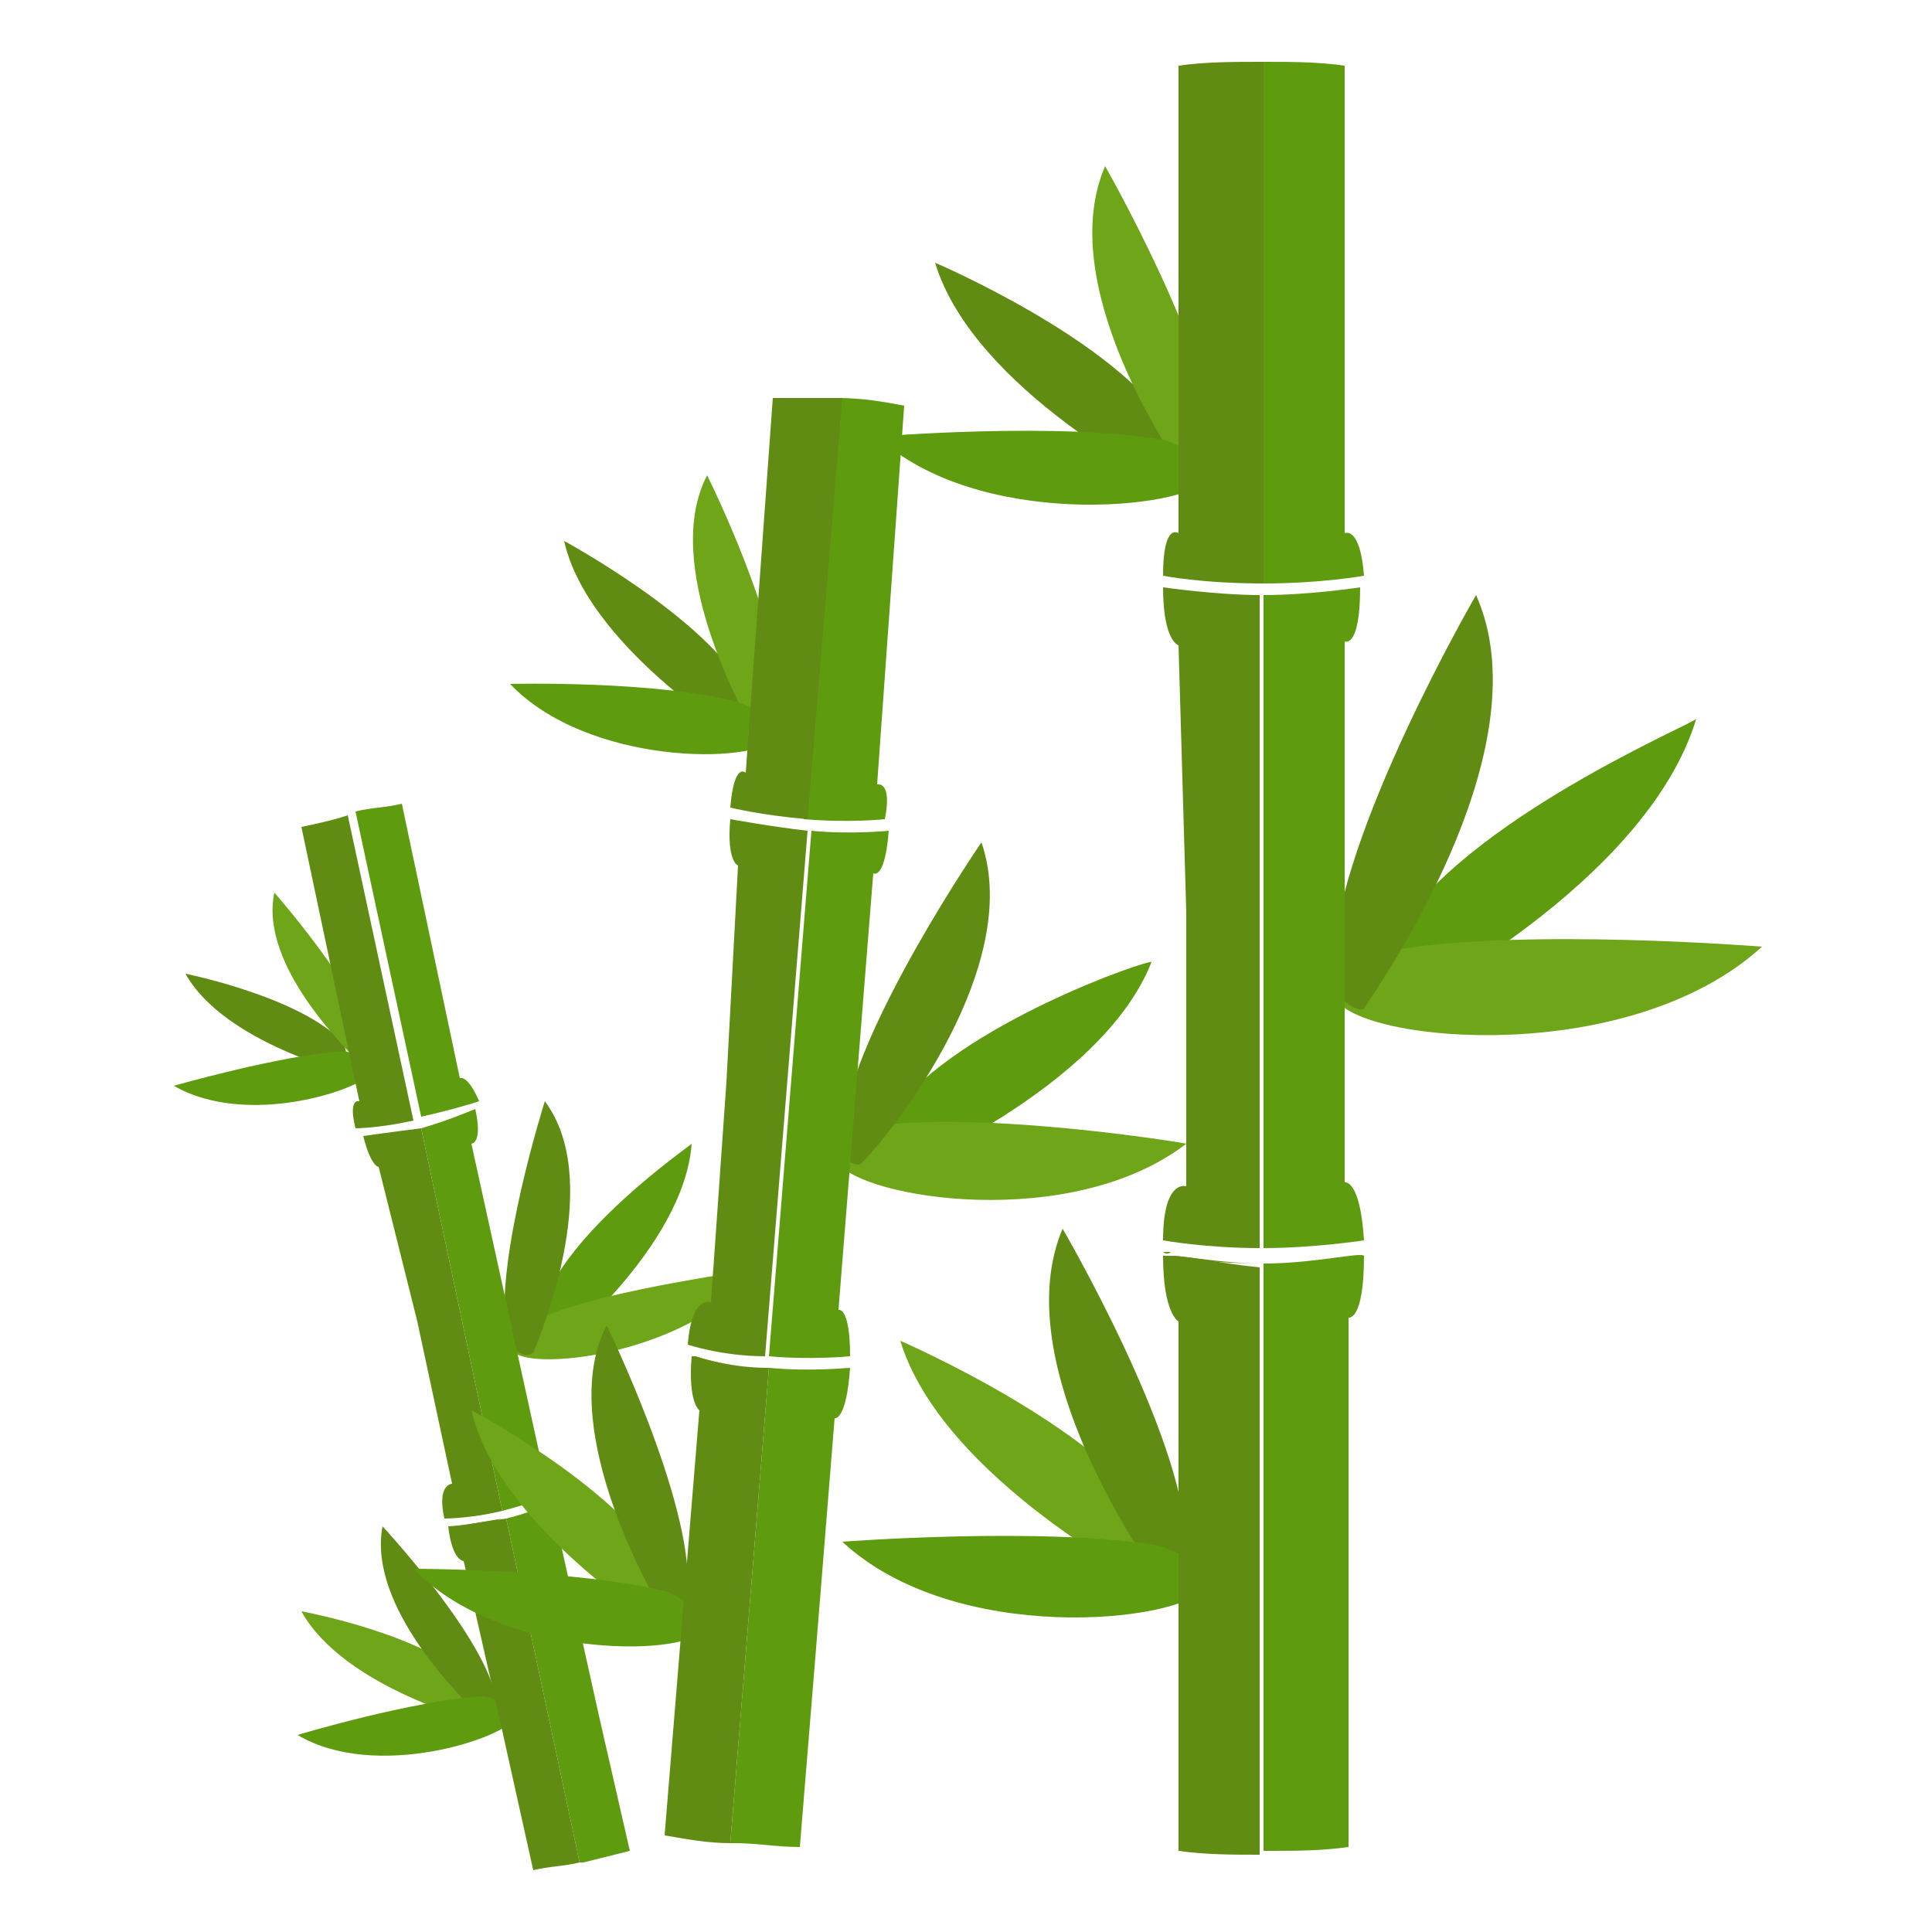 <?xml version="1.0" encoding="utf-8"?>
<!-- Generator: Adobe Illustrator 19.0.1, SVG Export Plug-In . SVG Version: 6.00 Build 0)  -->
<svg version="1.1" id="bamboo" xmlns="http://www.w3.org/2000/svg" xmlns:xlink="http://www.w3.org/1999/xlink" x="0px" y="0px"
	 viewBox="0 0 50 50" style="enable-background:new 0 0 50 50;" xml:space="preserve">
<style type="text/css">
	.st0{fill:#608C13;}
	.st1{fill:#6FA519;}
	.st2{fill:#5E9B0E;}
</style>
<g>
	<path class="st0" d="M24.2,6.8c1,3.3,6,5.8,6,5.8l0.1-1.5C28.9,8.8,24.2,6.8,24.2,6.8z"/>
	<path class="st1" d="M31.5,11.7c-0.1-2.5-2.9-7.4-2.9-7.4c-1.3,3,1.6,7.4,2.3,8.3c0.1,0.1,0.4,0,0.5-0.3
		C31.5,12.1,31.5,11.7,31.5,11.7z"/>
	<path class="st2" d="M31.5,12l-1.3-0.6c-2.7-0.5-7.5-0.1-7.5-0.1c2.6,2.4,7.9,1.9,8.6,1.1C31.5,12.3,31.5,12,31.5,12z"/>
	<path class="st1" d="M23.3,34.7c1.1,3.6,6.6,6.4,6.6,6.4l0.1-1.7C28.4,36.9,23.3,34.7,23.3,34.7z"/>
	<path class="st0" d="M30.7,39.9c-0.1-2.8-3.2-8.1-3.2-8.1c-1.4,3.3,1.8,8.1,2.5,9.1c0.1,0.1,0.4,0,0.6-0.3
		C30.7,40.4,30.7,39.9,30.7,39.9z"/>
	<g>
		<path class="st2" d="M31.5,40.6L30,40c-3-0.5-8.2-0.1-8.2-0.1c2.9,2.7,8.7,2.1,9.4,1.2C31.5,40.9,31.5,40.6,31.5,40.6z"/>
		<path class="st2" d="M36.1,24.2l0.1,1.9c0,0,6.4-3.2,7.7-7.5C43.9,18.7,37.9,21.2,36.1,24.2z"/>
	</g>
	<path class="st1" d="M36,24.6l-1.6,0.7c0,0,0,0.3,0.2,0.6c0.8,1.1,7.6,1.7,11-1.4C45.6,24.5,39.4,24,36,24.6z"/>
	<path class="st0" d="M38.2,15.4c0,0-3.6,6.2-3.7,9.5c0,0,0,0.5,0.1,0.8c0.2,0.3,0.6,0.5,0.7,0.4C36.1,24.9,39.9,19.2,38.2,15.4z"/>
	<g>
		<path class="st2" d="M30.1,32.4c0,0,0.1,0,0.2,0C30.2,32.5,30.1,32.4,30.1,32.4z"/>
		<path class="st2" d="M32.7,32.7l0,15.2c0,0,0.1,0,0.1,0c0.7,0,1.4,0,2.1-0.1l0-6l0-7.7c0,0,0.4,0.1,0.4-1.6
			C35.2,32.4,34,32.7,32.7,32.7z"/>
	</g>
	<g>
		<path class="st0" d="M30.3,32.5c0.4,0.1,1.3,0.2,2.4,0.2C31.6,32.7,30.7,32.5,30.3,32.5z"/>
		<path class="st0" d="M30.3,32.5c-0.1,0-0.2,0-0.2,0c0,1.5,0.4,1.7,0.4,1.7l0,7.6v6.1c0.7,0.1,1.4,0.1,2.1,0.1l0-15.2
			C31.6,32.7,30.7,32.5,30.3,32.5z"/>
	</g>
	<path class="st2" d="M34.8,30.6v-14c0,0,0.4,0.2,0.4-1.4c0,0-1.3,0.2-2.5,0.2l0,16.9c1.3,0,2.6-0.2,2.6-0.2
		C35.2,30.5,34.8,30.6,34.8,30.6z"/>
	<path class="st0" d="M30.1,15.2c0,1.4,0.4,1.5,0.4,1.5l0.2,6.9v7.1c0,0-0.6-0.2-0.6,1.4c0,0,1.1,0.2,2.5,0.2l0-16.9
		C31.5,15.4,30.1,15.2,30.1,15.2z"/>
	<path class="st2" d="M34.8,13.8V1.7c-0.7-0.1-1.4-0.1-2.1-0.1c0,0,0,0,0,0l0,13.5c1.5,0,2.6-0.2,2.6-0.2
		C35.2,13.6,34.8,13.8,34.8,13.8z"/>
	<path class="st0" d="M30.5,1.7v12.1c0,0-0.4-0.3-0.4,1.1c0,0,1,0.2,2.6,0.2l0-13.5C31.9,1.6,31.2,1.6,30.5,1.7z"/>
</g>
<g>
	<path class="st0" d="M4.8,25.2c1,1.8,4.3,2.6,4.3,2.6L8.9,27C7.8,25.8,4.8,25.2,4.8,25.2z"/>
	<path class="st1" d="M9.7,27.1c-0.4-1.5-2.6-4-2.6-4c-0.4,1.9,1.9,4.1,2.4,4.6c0.1,0.1,0.2-0.1,0.3-0.2C9.8,27.4,9.7,27.1,9.7,27.1
		z"/>
	<path class="st2" d="M9.7,27.4l-0.8-0.2c-1.6,0.1-4.4,0.9-4.4,0.9c1.9,1.1,4.9,0.1,5.2-0.4C9.8,27.5,9.7,27.4,9.7,27.4z"/>
	<path class="st1" d="M7.8,41.7c1.1,2,4.7,2.9,4.7,2.9l-0.2-1C11.1,42.3,7.8,41.7,7.8,41.7z"/>
	<path class="st0" d="M12.8,43.8c-0.4-1.6-2.9-4.3-2.9-4.3c-0.4,2.1,2.1,4.5,2.6,5c0.1,0.1,0.2-0.1,0.3-0.3
		C12.9,44,12.8,43.8,12.8,43.8z"/>
	<g>
		<path class="st2" d="M13.4,44.1l-0.9-0.2c-1.8,0.1-4.8,1-4.8,1c2,1.2,5.4,0.1,5.7-0.5C13.4,44.2,13.4,44.1,13.4,44.1z"/>
		<path class="st2" d="M14,33.9l0.3,1.1c0,0,3.4-2.7,3.6-5.4C17.8,29.7,14.6,31.9,14,33.9z"/>
	</g>
	<path class="st1" d="M14,34.1l-0.9,0.6c0,0,0,0.2,0.2,0.3c0.6,0.5,4.7,0,6.3-2.2C19.6,32.9,15.9,33.3,14,34.1z"/>
	<path class="st0" d="M14.1,28.5c0,0-1.3,4.1-1,6c0,0,0,0.3,0.2,0.4c0.2,0.2,0.4,0.2,0.5,0.1C14.1,34.3,15.6,30.5,14.1,28.5z"/>
	<g>
		<path class="st2" d="M11.5,39.5C11.5,39.5,11.6,39.5,11.5,39.5C11.6,39.5,11.5,39.5,11.5,39.5z"/>
		<path class="st2" d="M13.1,39.3l1.9,8.9c0,0,0,0,0.1,0c0.4-0.1,0.8-0.2,1.2-0.3l-0.8-3.5l-1-4.5c0,0,0.3,0,0-1
			C14.5,38.8,13.9,39.1,13.1,39.3z"/>
	</g>
	<g>
		<path class="st0" d="M11.6,39.5c0.2,0,0.8,0,1.4-0.2C12.4,39.4,11.9,39.5,11.6,39.5z"/>
		<path class="st0" d="M11.6,39.5C11.6,39.5,11.5,39.5,11.6,39.5c0.1,0.9,0.4,0.9,0.4,0.9l1,4.4l0.8,3.6c0.4-0.1,0.8-0.1,1.2-0.2
			l-1.9-8.9C12.4,39.4,11.9,39.5,11.6,39.5z"/>
	</g>
	<path class="st2" d="M14,37.8l-1.8-8.2c0,0,0.3,0,0.1-0.9c0,0-0.7,0.3-1.4,0.5l2.1,9.9c0.8-0.2,1.5-0.5,1.5-0.5
		C14.3,37.7,14,37.8,14,37.8z"/>
	<path class="st0" d="M9.4,29.4c0.2,0.8,0.4,0.8,0.4,0.8l1,4l0.9,4.2c0,0-0.4,0-0.2,0.9c0,0,0.7,0,1.5-0.2l-2.1-9.9
		C10.1,29.3,9.4,29.4,9.4,29.4z"/>
	<path class="st2" d="M11.9,27.9l-1.5-7.1c-0.4,0.1-0.8,0.1-1.2,0.2c0,0,0,0,0,0l1.7,7.9c0.9-0.2,1.5-0.4,1.5-0.4
		C12.1,27.8,11.9,27.9,11.9,27.9z"/>
	<path class="st0" d="M7.8,21.4l1.5,7.1c0,0-0.3-0.1-0.1,0.7c0,0,0.6,0,1.5-0.2l-1.7-7.9C8.7,21.2,8.3,21.3,7.8,21.4z"/>
</g>
<g>
	<path class="st0" d="M14.6,14c0.6,2.7,4.5,5.1,4.5,5.1l0.2-1.2C18.3,16,14.6,14,14.6,14z"/>
	<path class="st1" d="M20.2,18.4c0.1-2.1-1.9-6.1-1.9-6.1c-1.2,2.3,0.9,6.1,1.3,6.8c0.1,0.1,0.3,0,0.5-0.2
		C20.2,18.8,20.2,18.4,20.2,18.4z"/>
	<path class="st2" d="M20.2,18.7l-1-0.5c-2.1-0.6-6-0.5-6-0.5c2,2.1,6.3,2.1,6.9,1.4C20.2,18.9,20.2,18.7,20.2,18.7z"/>
	<path class="st1" d="M12.2,36.5c0.7,3,4.9,5.6,4.9,5.6l0.2-1.3C16.2,38.6,12.2,36.5,12.2,36.5z"/>
	<path class="st0" d="M17.8,41.1c0.1-2.3-2.1-6.8-2.1-6.8c-1.3,2.5,1,6.7,1.5,7.5c0.1,0.1,0.3,0,0.5-0.2
		C17.8,41.5,17.8,41.1,17.8,41.1z"/>
	<g>
		<path class="st2" d="M18.4,41.8l-1.1-0.6c-2.4-0.6-6.6-0.6-6.6-0.6c2.2,2.3,6.9,2.3,7.5,1.6C18.4,42,18.4,41.8,18.4,41.8z"/>
		<path class="st2" d="M23.1,28.8l0,1.6c0,0,5.4-2.2,6.7-5.5C29.8,24.8,24.8,26.5,23.1,28.8z"/>
	</g>
	<path class="st1" d="M23,29.1l-1.4,0.5c0,0,0,0.2,0.1,0.5c0.6,0.9,6,1.8,9-0.5C30.8,29.6,25.9,28.8,23,29.1z"/>
	<path class="st0" d="M25.4,21.8c0,0-3.3,4.8-3.6,7.4c0,0-0.1,0.4,0,0.6c0.1,0.3,0.4,0.4,0.5,0.3C23.1,29.3,26.5,25,25.4,21.8z"/>
	<g>
		<path class="st2" d="M17.8,35.1c0,0,0,0,0.1,0C17.9,35.1,17.8,35.1,17.8,35.1z"/>
		<path class="st2" d="M19.9,35.4l-1,12.3c0,0,0,0,0.1,0c0.6,0,1.1,0.1,1.7,0.1l0.4-4.9l0.5-6.2c0,0,0.3,0.1,0.4-1.3
			C21.9,35.4,21,35.5,19.9,35.4z"/>
	</g>
	<g>
		<path class="st0" d="M18,35.1c0.3,0.1,1,0.3,1.9,0.3C19,35.4,18.2,35.2,18,35.1z"/>
		<path class="st0" d="M18,35.1c-0.1,0-0.1,0-0.1,0c-0.1,1.2,0.2,1.4,0.2,1.4l-0.5,6.1l-0.4,4.9c0.6,0.1,1.1,0.2,1.7,0.2l1-12.3
			C19,35.4,18.3,35.2,18,35.1z"/>
	</g>
	<path class="st2" d="M21.7,33.9l0.9-11.3c0,0,0.3,0.2,0.4-1.1c0,0-1,0.1-2,0l-1.1,13.6c1.1,0.1,2.1,0,2.1,0
		C22,33.8,21.7,33.9,21.7,33.9z"/>
	<path class="st0" d="M18.9,21.2c-0.1,1.1,0.2,1.2,0.2,1.2l-0.3,5.6l-0.4,5.7c0,0-0.5-0.2-0.6,1.1c0,0,0.9,0.3,2,0.3l1.1-13.6
		C20,21.4,18.9,21.2,18.9,21.2z"/>
	<path class="st2" d="M22.7,20.3l0.7-9.8c-0.5-0.1-1.1-0.2-1.7-0.2c0,0,0,0,0,0l-0.9,10.9c1.2,0.1,2.1,0,2.1,0
		C23.1,20.2,22.7,20.3,22.7,20.3z"/>
	<path class="st0" d="M20,10.3L19.3,20c0,0-0.3-0.3-0.4,0.9c0,0,0.8,0.2,2,0.3l0.9-10.9C21.2,10.3,20.6,10.3,20,10.3z"/>
</g>
</svg>
